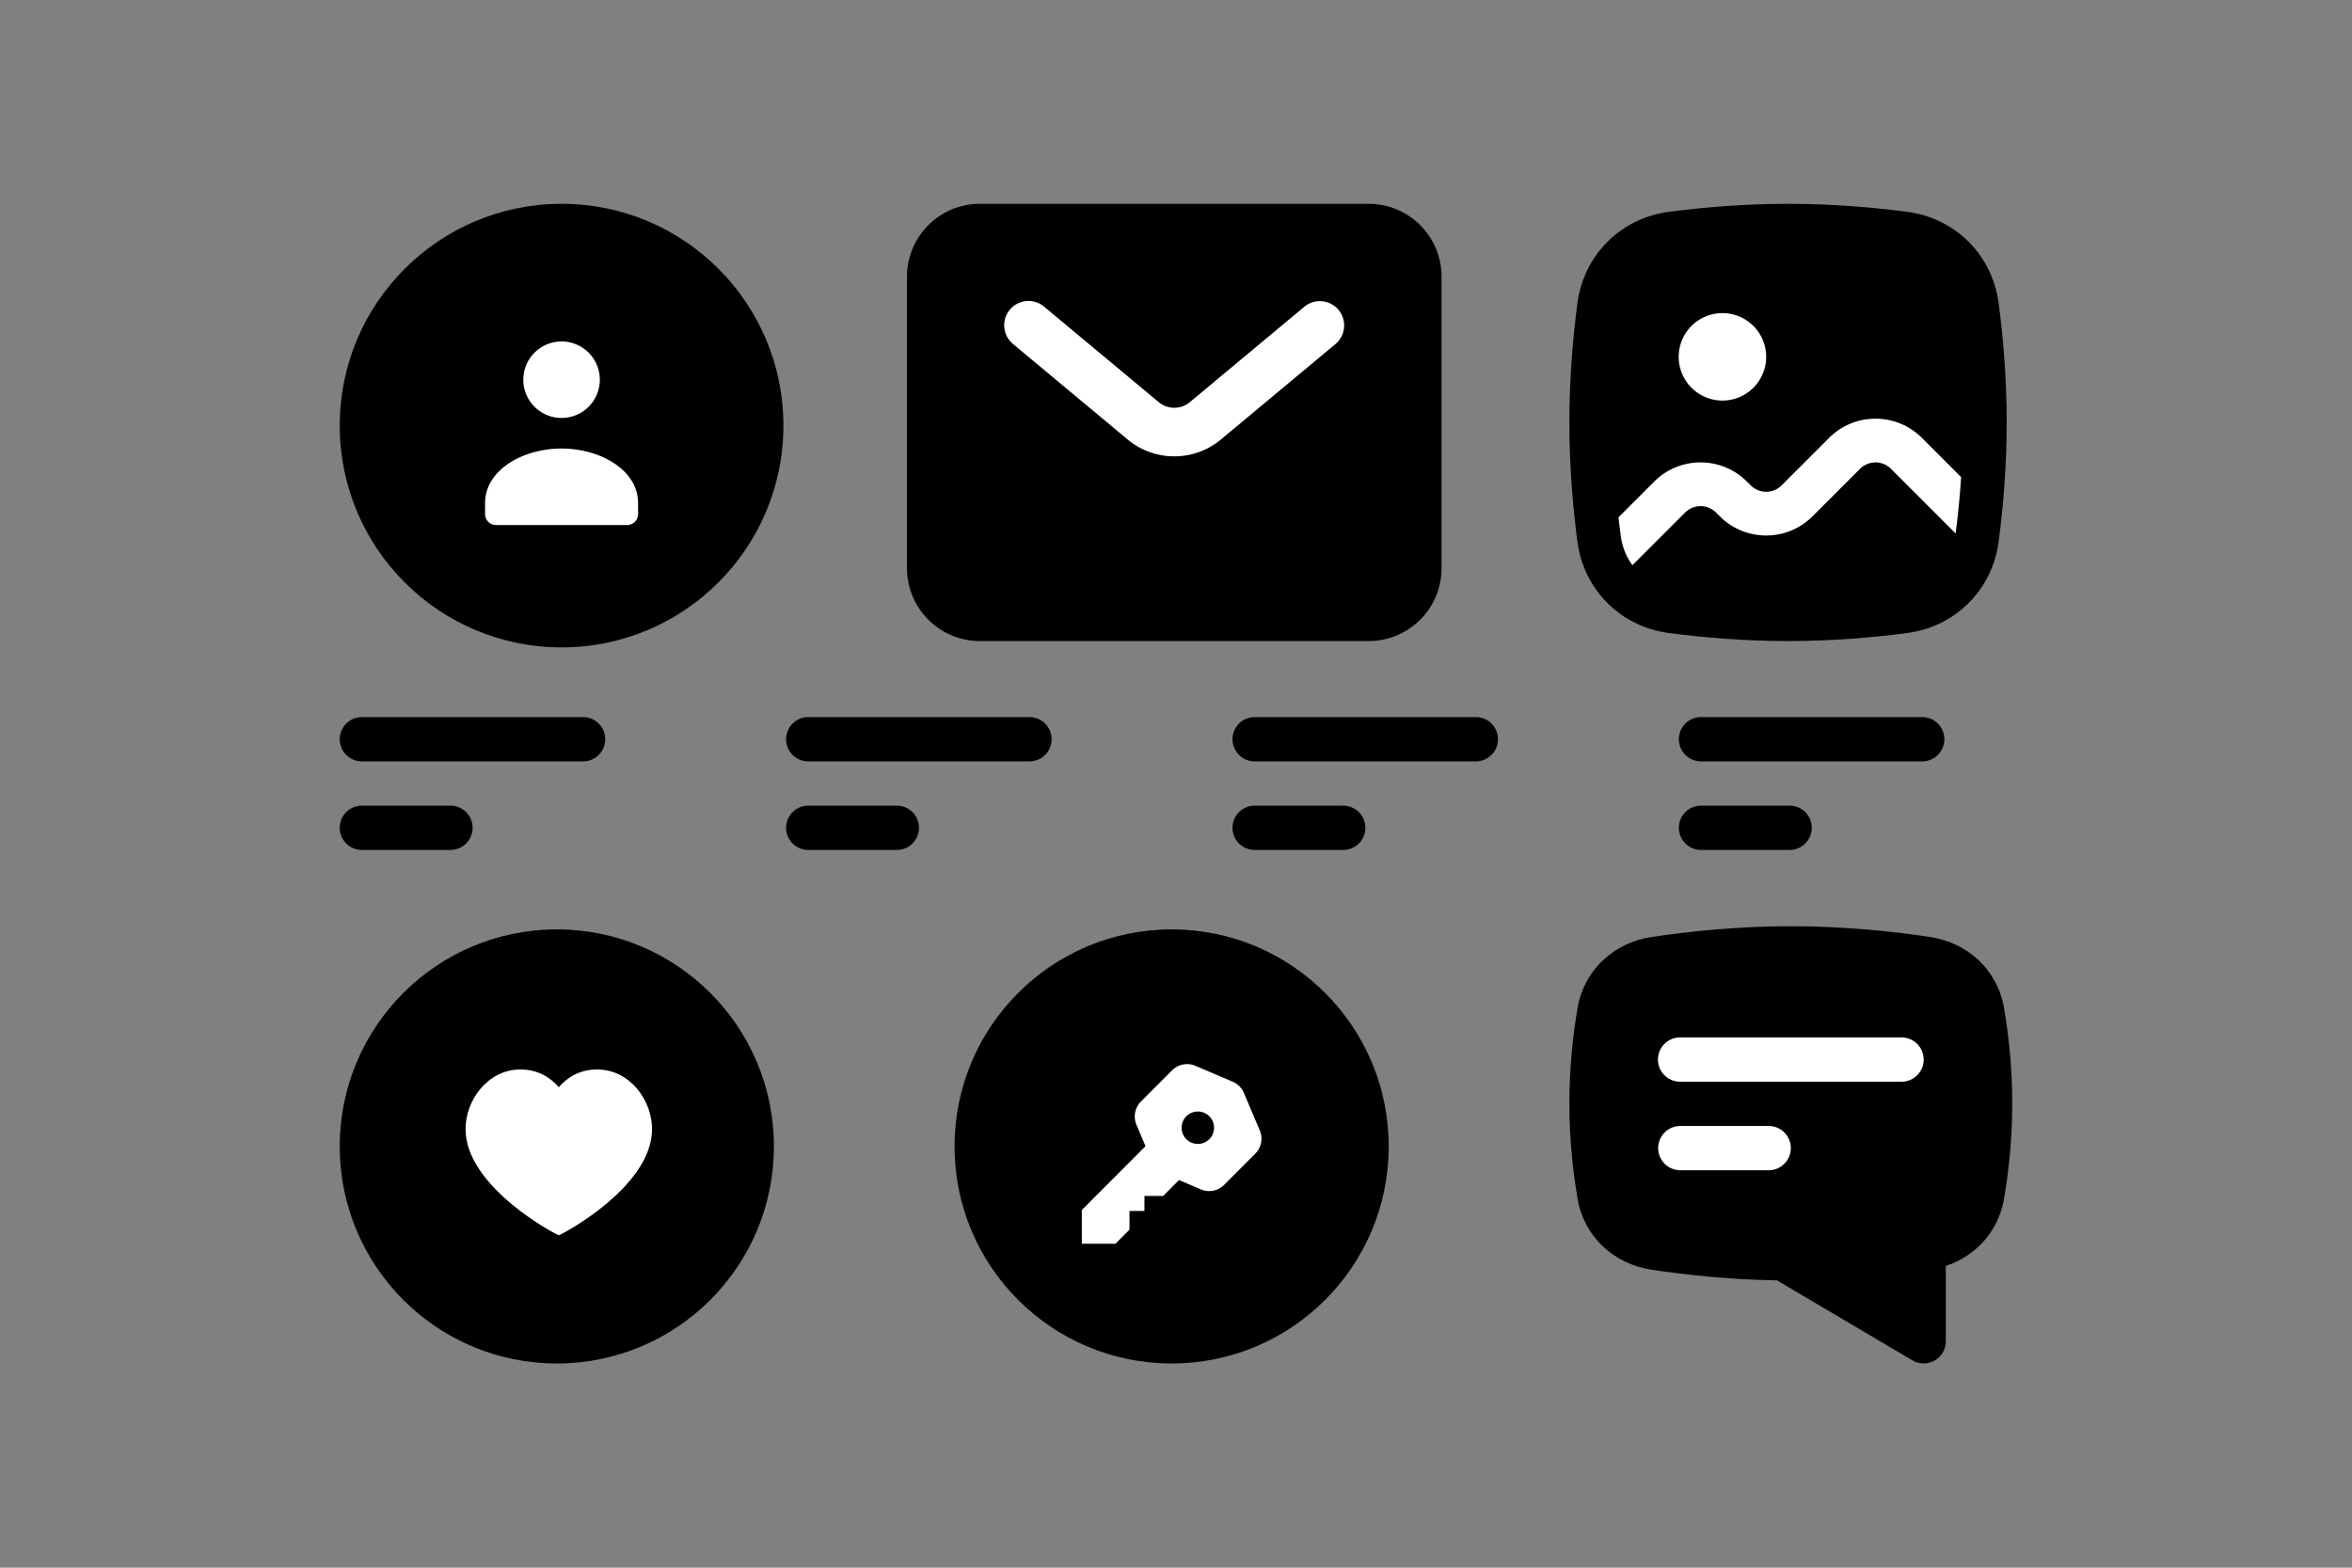 <svg width="900" height="600" viewBox="0 0 900 600" fill="none" xmlns="http://www.w3.org/2000/svg"><rect x="0" y="0" width="900" height="600" fill="#808080" stroke="none"/><path fill="transparent" d="M0 0h900v600H0z"/><path fill="#000" d="M358.39 85.276h180.69v146.735H358.39z"/><path fill-rule="evenodd" clip-rule="evenodd" d="M523.719 96.594H374.963a9.297 9.297 0 0 0-9.297 9.298v111.567a9.296 9.296 0 0 0 9.297 9.297h148.756a9.297 9.297 0 0 0 9.298-9.297V105.892a9.298 9.298 0 0 0-9.298-9.297zM374.963 78c-15.404 0-27.892 12.488-27.892 27.892v111.567c0 15.404 12.488 27.892 27.892 27.892h148.756c15.404 0 27.892-12.488 27.892-27.892V105.892c0-15.404-12.488-27.892-27.892-27.892H374.963z" fill="#000"/><path fill-rule="evenodd" clip-rule="evenodd" d="M386.415 118.535a9.297 9.297 0 0 1 13.094-1.191l43.88 36.567a9.298 9.298 0 0 0 11.904 0l43.88-36.567a9.298 9.298 0 0 1 11.904 14.285l-43.88 36.567c-10.344 8.619-25.368 8.619-35.712 0l-43.88-36.567a9.298 9.298 0 0 1-1.19-13.094z" fill="#fff"/><path fill="#000" d="M616.547 94.024h135.782v135.782H616.547z"/><path fill-rule="evenodd" clip-rule="evenodd" d="M684.198 94.735c-16.335 0-31.393 1.347-43.48 2.944-10.878 1.436-19.08 9.639-20.517 20.516-1.596 12.087-2.943 27.145-2.943 43.48 0 16.336 1.347 31.394 2.943 43.481 1.437 10.877 9.639 19.08 20.517 20.516 12.087 1.597 27.145 2.944 43.48 2.944 16.336 0 31.394-1.347 43.481-2.944 10.877-1.436 19.08-9.639 20.516-20.516 1.596-12.087 2.944-27.145 2.944-43.481 0-16.335-1.348-31.393-2.944-43.48-1.436-10.877-9.639-19.08-20.516-20.516-12.087-1.597-27.145-2.944-43.481-2.944zm-45.671-13.647c-18.382 2.427-32.489 16.534-34.917 34.916-1.669 12.637-3.087 28.445-3.087 45.671 0 17.227 1.418 33.035 3.087 45.672 2.428 18.382 16.535 32.489 34.917 34.916 12.637 1.669 28.445 3.088 45.671 3.088 17.227 0 33.035-1.419 45.672-3.088 18.381-2.427 32.488-16.534 34.916-34.916 1.669-12.637 3.088-28.445 3.088-45.672 0-17.226-1.419-33.034-3.088-45.671-2.428-18.382-16.535-32.489-34.916-34.916C717.233 79.418 701.425 78 684.198 78c-17.226 0-33.034 1.419-45.671 3.088z" fill="#000"/><path d="M659.097 153.308c9.242 0 16.735-7.493 16.735-16.735 0-9.243-7.493-16.735-16.735-16.735-9.243 0-16.735 7.492-16.735 16.735 0 9.242 7.492 16.735 16.735 16.735zm76.323 14.286 15.014 15.014a347.995 347.995 0 0 1-2.109 21.558l-24.739-24.739a8.366 8.366 0 0 0-11.833 0l-18.171 18.171c-9.803 9.803-25.697 9.803-35.5 0l-1.436-1.436a8.37 8.37 0 0 0-11.834 0l-20.158 20.158c-2.335-3.166-3.897-6.966-4.452-11.164-.302-2.29-.596-4.686-.873-7.178l13.65-13.649c9.803-9.803 25.697-9.803 35.5 0l1.436 1.435a8.368 8.368 0 0 0 11.834 0l18.17-18.17c9.803-9.804 25.698-9.803 35.501 0z" fill="#fff"/><path d="M611.064 431.273v-39.6l14.256-23.127 94.406-3.801 38.333 12.355 2.535 48.154-2.535 42.451-18.058 11.405-6.019 30.729-45.936-27.245-46.253-3.484-30.729-16.474v-31.363z" fill="#000"/><path fill-rule="evenodd" clip-rule="evenodd" d="M727.631 472.291v26.216l-42.897-25.348-4.483-.073c-17.828-.292-33.873-2.087-45.87-3.913-7.571-1.152-12.832-6.436-13.975-13.071-1.585-9.203-2.935-20.862-2.935-33.818s1.35-24.616 2.935-33.819c1.143-6.635 6.404-11.919 13.975-13.071 13.122-1.996 31.066-3.953 50.88-3.953 19.815 0 37.759 1.957 50.881 3.953 7.571 1.152 12.832 6.436 13.975 13.071 1.585 9.203 2.935 20.863 2.935 33.819 0 12.956-1.35 24.615-2.935 33.818-.993 5.762-5.018 10.38-10.886 12.332l-11.6 3.857zm39.187-86.703c-2.459-14.276-13.806-24.77-28.127-26.949-13.722-2.087-32.546-4.146-53.43-4.146-20.883 0-39.707 2.059-53.429 4.146-14.321 2.179-25.669 12.673-28.128 26.949-1.713 9.95-3.181 22.589-3.181 36.696s1.468 26.746 3.181 36.695c2.459 14.276 13.807 24.77 28.128 26.949 12.553 1.91 29.377 3.796 48.141 4.103l51.821 30.621c5.648 3.338 12.784-.734 12.784-7.295v-28.842c11.469-3.813 20.13-13.281 22.24-25.536 1.714-9.949 3.182-22.588 3.182-36.695s-1.468-26.746-3.182-36.696z" fill="#000"/><path fill-rule="evenodd" clip-rule="evenodd" d="M642.892 397.05a8.474 8.474 0 0 0 0 16.948h84.739a8.474 8.474 0 0 0 0-16.948h-84.739zm0 33.896a8.474 8.474 0 0 0 0 16.947h33.896a8.472 8.472 0 0 0 8.473-8.473 8.473 8.473 0 0 0-8.473-8.474h-33.896z" fill="#fff"/><path fill-rule="evenodd" clip-rule="evenodd" d="M650.902 274.456a8.473 8.473 0 1 0 0 16.947h84.739a8.474 8.474 0 0 0 0-16.947h-84.739zm0 33.895a8.474 8.474 0 0 0 0 16.948h33.896a8.474 8.474 0 0 0 0-16.948h-33.896zm-170.809-33.895a8.473 8.473 0 1 0 0 16.947h84.738a8.474 8.474 0 0 0 0-16.947h-84.738zm0 33.895a8.474 8.474 0 0 0 0 16.948h33.895a8.474 8.474 0 0 0 0-16.948h-33.895zm-170.81-33.895a8.472 8.472 0 0 0-8.473 8.473 8.473 8.473 0 0 0 8.473 8.474h84.739a8.474 8.474 0 0 0 0-16.947h-84.739zm0 33.895a8.473 8.473 0 0 0-8.473 8.474 8.473 8.473 0 0 0 8.473 8.474h33.896a8.474 8.474 0 0 0 0-16.948h-33.896zm-170.809-33.895a8.473 8.473 0 1 0 0 16.947h84.738a8.474 8.474 0 0 0 0-16.947h-84.738zm0 33.895a8.474 8.474 0 0 0 0 16.948h33.895a8.474 8.474 0 0 0 0-16.948h-33.895z" fill="#000"/><circle r="84.888" transform="matrix(-1 0 0 1 214.888 162.888)" fill="#000"/><path fill-rule="evenodd" clip-rule="evenodd" d="M244.16 192.587v4.177a4.18 4.18 0 0 1-4.181 4.177h-50.18a4.18 4.18 0 0 1-4.182-4.177v-4.243c0-12.64 14.46-20.852 29.272-20.852 14.811 0 29.271 8.216 29.271 20.852m-18.922-57.546c5.715 5.716 5.715 14.983 0 20.698-5.716 5.716-14.983 5.716-20.699 0-5.715-5.715-5.715-14.982 0-20.698 5.716-5.715 14.983-5.715 20.699 0z" fill="#fff"/><circle cx="213.069" cy="438.775" r="83.069" fill="#000"/><path fill-rule="evenodd" clip-rule="evenodd" d="M228.478 409.323c12.587 0 21.028 11.814 21.028 22.816 0 22.333-35.043 40.618-35.682 40.618-.638 0-35.682-18.285-35.682-40.618 0-11.002 8.441-22.816 21.029-22.816 7.196 0 11.922 3.588 14.653 6.783 2.732-3.195 7.458-6.783 14.654-6.783z" fill="#fff"/><circle r="83.069" transform="matrix(-1 0 0 1 448.331 438.775)" fill="#000"/><path fill-rule="evenodd" clip-rule="evenodd" d="M437.922 463.468v-5.735h7.155l6.074-6.088 8.385 3.569a8.073 8.073 0 0 0 8.887-1.732l11.91-11.936a8.128 8.128 0 0 0 1.728-8.906l-6.078-14.342a8.105 8.105 0 0 0-4.286-4.295l-14.309-6.092a8.078 8.078 0 0 0-8.887 1.732l-11.91 11.937a8.124 8.124 0 0 0-1.724 8.906l3.468 8.189-24.378 24.432v12.905h12.877l5.366-5.378v-7.17h5.722v.004z" fill="#fff"/><path fill-rule="evenodd" clip-rule="evenodd" d="M458.334 425.412c-3.423.014-6.201 2.793-6.187 6.216a6.195 6.195 0 0 0 6.216 6.187 6.204 6.204 0 0 0 6.201-6.202 6.203 6.203 0 0 0-6.201-6.201" fill="#000"/></svg>